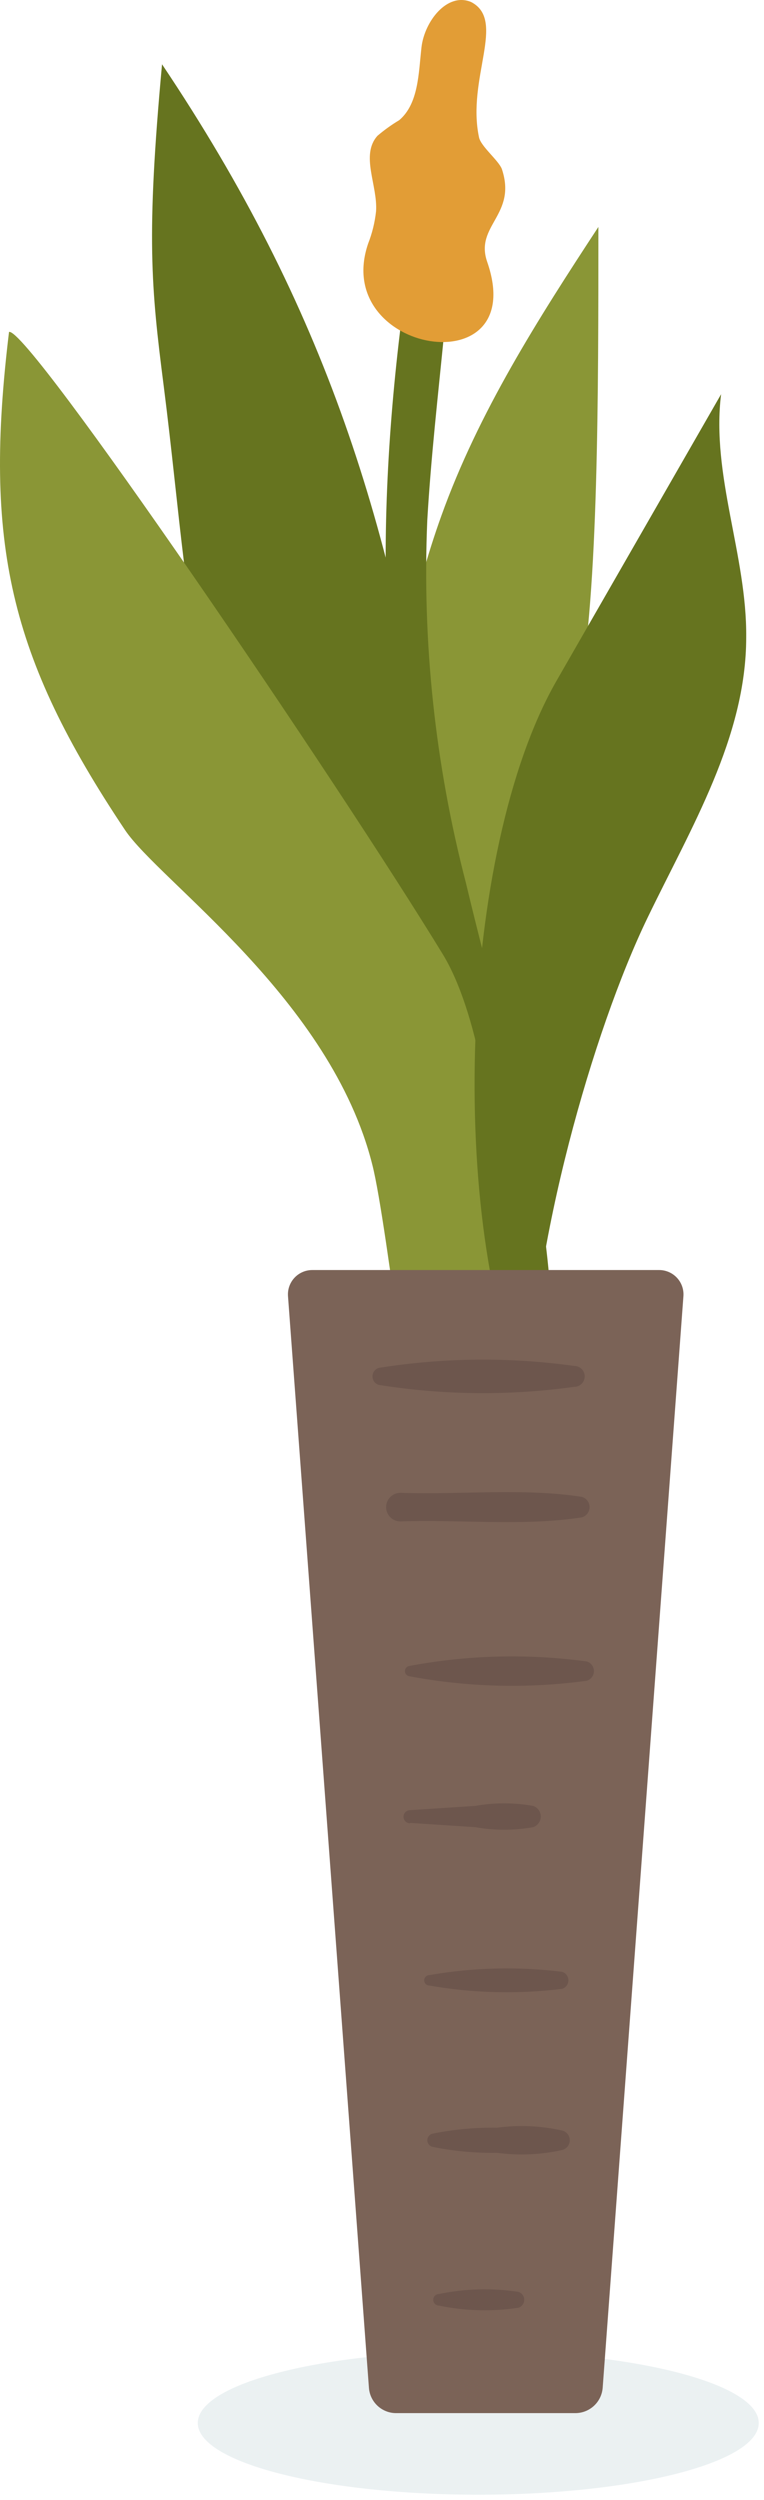 <svg width="67" height="219" viewBox="0 0 67 219" fill="none" xmlns="http://www.w3.org/2000/svg">
<g clip-path="url(#clip0_2401_162)">
<g style="mix-blend-mode:multiply" opacity="0.3">
<path d="M41.942 218.548C55.528 218.548 66.541 215.734 66.541 212.263C66.541 208.792 55.528 205.978 41.942 205.978C28.357 205.978 17.344 208.792 17.344 212.263C17.344 215.734 28.357 218.548 41.942 218.548Z" fill="#BDCFD5"/>
</g>
<path d="M38.704 45.189C41.957 36.126 47.175 27.96 52.477 19.879C52.477 34.601 52.477 51.813 50.783 60.673C48.395 73.057 44.634 88.169 37.01 98.317C29.505 85.374 33.859 58.59 38.704 45.189Z" fill="#8A9636"/>
<path d="M40.553 91.083C39.943 84.51 39.317 77.937 38.317 71.415C34.438 45.884 28.593 27.079 14.21 5.632C12.82 20.743 13.244 25.131 14.362 33.856C17.191 56.049 16.497 72.516 33.828 86.662C35.696 87.901 37.274 89.531 38.453 91.439C40.926 96.521 38.876 103.772 39.757 109.092C43.908 105.466 41.163 96.555 40.553 91.083Z" fill="#66741F"/>
<path d="M37.775 12.239C34.133 30.688 32.168 51.204 35.607 69.754C39.402 90.084 46.331 108.719 43.739 129.777C43.502 131.674 46.636 132.064 47.127 130.234C51.193 112.531 44.925 94.438 40.859 77.344C38.162 66.982 37.02 56.277 37.471 45.579C38.114 34.55 39.995 23.556 39.927 12.51C39.927 11.358 38.097 11.036 37.86 12.239H37.775Z" fill="#66741F"/>
<path d="M38.841 83.612C29.523 68.365 2.434 28.57 0.791 29.078C-1.445 47.561 0.791 57.505 10.956 72.702C13.954 77.191 29.032 87.542 32.657 102.061C33.979 107.262 36.639 131.267 38.079 136.502C46.261 122.458 44.601 93.065 38.841 83.612Z" fill="#8A9636"/>
<path d="M48.787 59.674L63.238 34.533C62.357 41.648 65.508 48.662 65.44 55.828C65.44 64.587 60.595 72.515 56.783 80.41C52.023 90.253 46.618 109.091 46.364 122.966C39.181 107.194 40.282 74.514 48.787 59.674Z" fill="#66741F"/>
<path d="M57.8 111.26H27.39C27.096 111.259 26.806 111.319 26.536 111.436C26.267 111.552 26.024 111.723 25.824 111.938C25.624 112.153 25.47 112.406 25.372 112.683C25.274 112.96 25.235 113.254 25.256 113.547L32.354 209.18C32.397 209.783 32.667 210.348 33.111 210.76C33.554 211.172 34.137 211.401 34.743 211.399H50.447C51.054 211.401 51.639 211.173 52.085 210.762C52.532 210.35 52.806 209.785 52.853 209.18L59.934 113.547C59.955 113.254 59.915 112.96 59.818 112.683C59.72 112.406 59.566 112.153 59.365 111.938C59.165 111.723 58.923 111.552 58.653 111.436C58.384 111.319 58.093 111.259 57.8 111.26Z" fill="#7B6357"/>
<path d="M33.218 121.323C38.893 122.226 44.67 122.283 50.362 121.492C50.605 121.492 50.837 121.396 51.009 121.224C51.181 121.053 51.277 120.82 51.277 120.577C51.277 120.335 51.181 120.102 51.009 119.93C50.837 119.759 50.605 119.662 50.362 119.662C44.67 118.871 38.893 118.928 33.218 119.832C33.058 119.881 32.918 119.979 32.819 120.114C32.719 120.248 32.666 120.41 32.666 120.577C32.666 120.744 32.719 120.907 32.819 121.041C32.918 121.175 33.058 121.274 33.218 121.323Z" fill="#6D564D"/>
<path d="M35.114 133.283C40.349 133.097 45.855 133.724 51.022 132.927C51.219 132.873 51.392 132.756 51.515 132.594C51.638 132.431 51.705 132.233 51.705 132.03C51.705 131.826 51.638 131.628 51.515 131.466C51.392 131.303 51.219 131.186 51.022 131.132C45.94 130.335 40.349 130.962 35.114 130.776C34.782 130.776 34.463 130.908 34.228 131.143C33.993 131.378 33.861 131.697 33.861 132.03C33.861 132.362 33.993 132.681 34.228 132.916C34.463 133.151 34.782 133.283 35.114 133.283Z" fill="#6D564D"/>
<path d="M35.843 146.836C40.989 147.809 46.257 147.946 51.446 147.243C51.63 147.19 51.792 147.079 51.907 146.926C52.023 146.774 52.085 146.587 52.085 146.396C52.085 146.204 52.023 146.018 51.907 145.865C51.792 145.713 51.63 145.601 51.446 145.549C46.257 144.845 40.989 144.983 35.843 145.955C35.747 145.982 35.663 146.04 35.602 146.119C35.542 146.199 35.509 146.296 35.509 146.396C35.509 146.496 35.542 146.593 35.602 146.672C35.663 146.752 35.747 146.809 35.843 146.836Z" fill="#6D564D"/>
<path d="M35.962 159.694L41.671 160.067C43.352 160.366 45.073 160.366 46.754 160.067C46.949 160.002 47.119 159.877 47.239 159.709C47.36 159.542 47.425 159.341 47.425 159.135C47.425 158.929 47.36 158.729 47.239 158.561C47.119 158.394 46.949 158.269 46.754 158.204C45.073 157.905 43.352 157.905 41.671 158.204L35.962 158.576C35.809 158.576 35.663 158.637 35.555 158.745C35.447 158.853 35.386 159 35.386 159.152C35.386 159.305 35.447 159.452 35.555 159.56C35.663 159.668 35.809 159.728 35.962 159.728V159.694Z" fill="#6D564D"/>
<path d="M37.656 173.942C41.5 174.613 45.422 174.71 49.295 174.23C49.455 174.181 49.594 174.083 49.694 173.949C49.793 173.814 49.847 173.652 49.847 173.485C49.847 173.318 49.793 173.155 49.694 173.021C49.594 172.887 49.455 172.788 49.295 172.739C45.422 172.259 41.5 172.356 37.656 173.027C37.535 173.027 37.419 173.076 37.333 173.161C37.247 173.247 37.199 173.363 37.199 173.485C37.199 173.606 37.247 173.722 37.333 173.808C37.419 173.894 37.535 173.942 37.656 173.942Z" fill="#6D564D"/>
<path d="M37.926 188.071C39.788 188.45 41.685 188.626 43.585 188.596C45.499 188.852 47.444 188.766 49.328 188.342C49.512 188.29 49.674 188.179 49.789 188.026C49.904 187.873 49.967 187.687 49.967 187.495C49.967 187.304 49.904 187.118 49.789 186.965C49.674 186.812 49.512 186.701 49.328 186.648C47.444 186.225 45.499 186.139 43.585 186.394C41.685 186.365 39.788 186.541 37.926 186.919C37.797 186.951 37.683 187.025 37.601 187.129C37.519 187.234 37.474 187.362 37.474 187.495C37.474 187.628 37.519 187.757 37.601 187.861C37.683 187.966 37.797 188.04 37.926 188.071Z" fill="#6D564D"/>
<path d="M32.285 21.336C32.641 20.428 32.874 19.476 32.979 18.507C33.132 16.236 31.59 13.594 33.098 11.9C33.697 11.389 34.337 10.93 35.012 10.527C36.706 9.087 36.706 6.428 36.961 4.157C37.215 1.887 39.214 -0.705 41.314 0.176C44.431 1.786 40.908 6.868 42.009 12.035C42.178 12.831 43.703 14.034 44.008 14.796C45.363 18.828 41.619 19.743 42.721 22.928C46.549 33.906 28.981 31.009 32.285 21.336Z" fill="#E29D36"/>
<path d="M38.502 201.98C40.793 202.456 43.151 202.519 45.465 202.166C45.612 202.12 45.741 202.027 45.833 201.902C45.924 201.777 45.974 201.627 45.974 201.472C45.974 201.317 45.924 201.166 45.833 201.041C45.741 200.916 45.612 200.824 45.465 200.777C43.151 200.425 40.793 200.488 38.502 200.964C38.367 200.964 38.238 201.017 38.142 201.112C38.047 201.208 37.994 201.337 37.994 201.472C37.994 201.607 38.047 201.736 38.142 201.831C38.238 201.927 38.367 201.98 38.502 201.98Z" fill="#6D564D"/>
</g>
<defs>
<clipPath id="clip0_2401_162">
<rect width="66.54" height="218.55" fill="white"/>
</clipPath>
</defs>
</svg>
